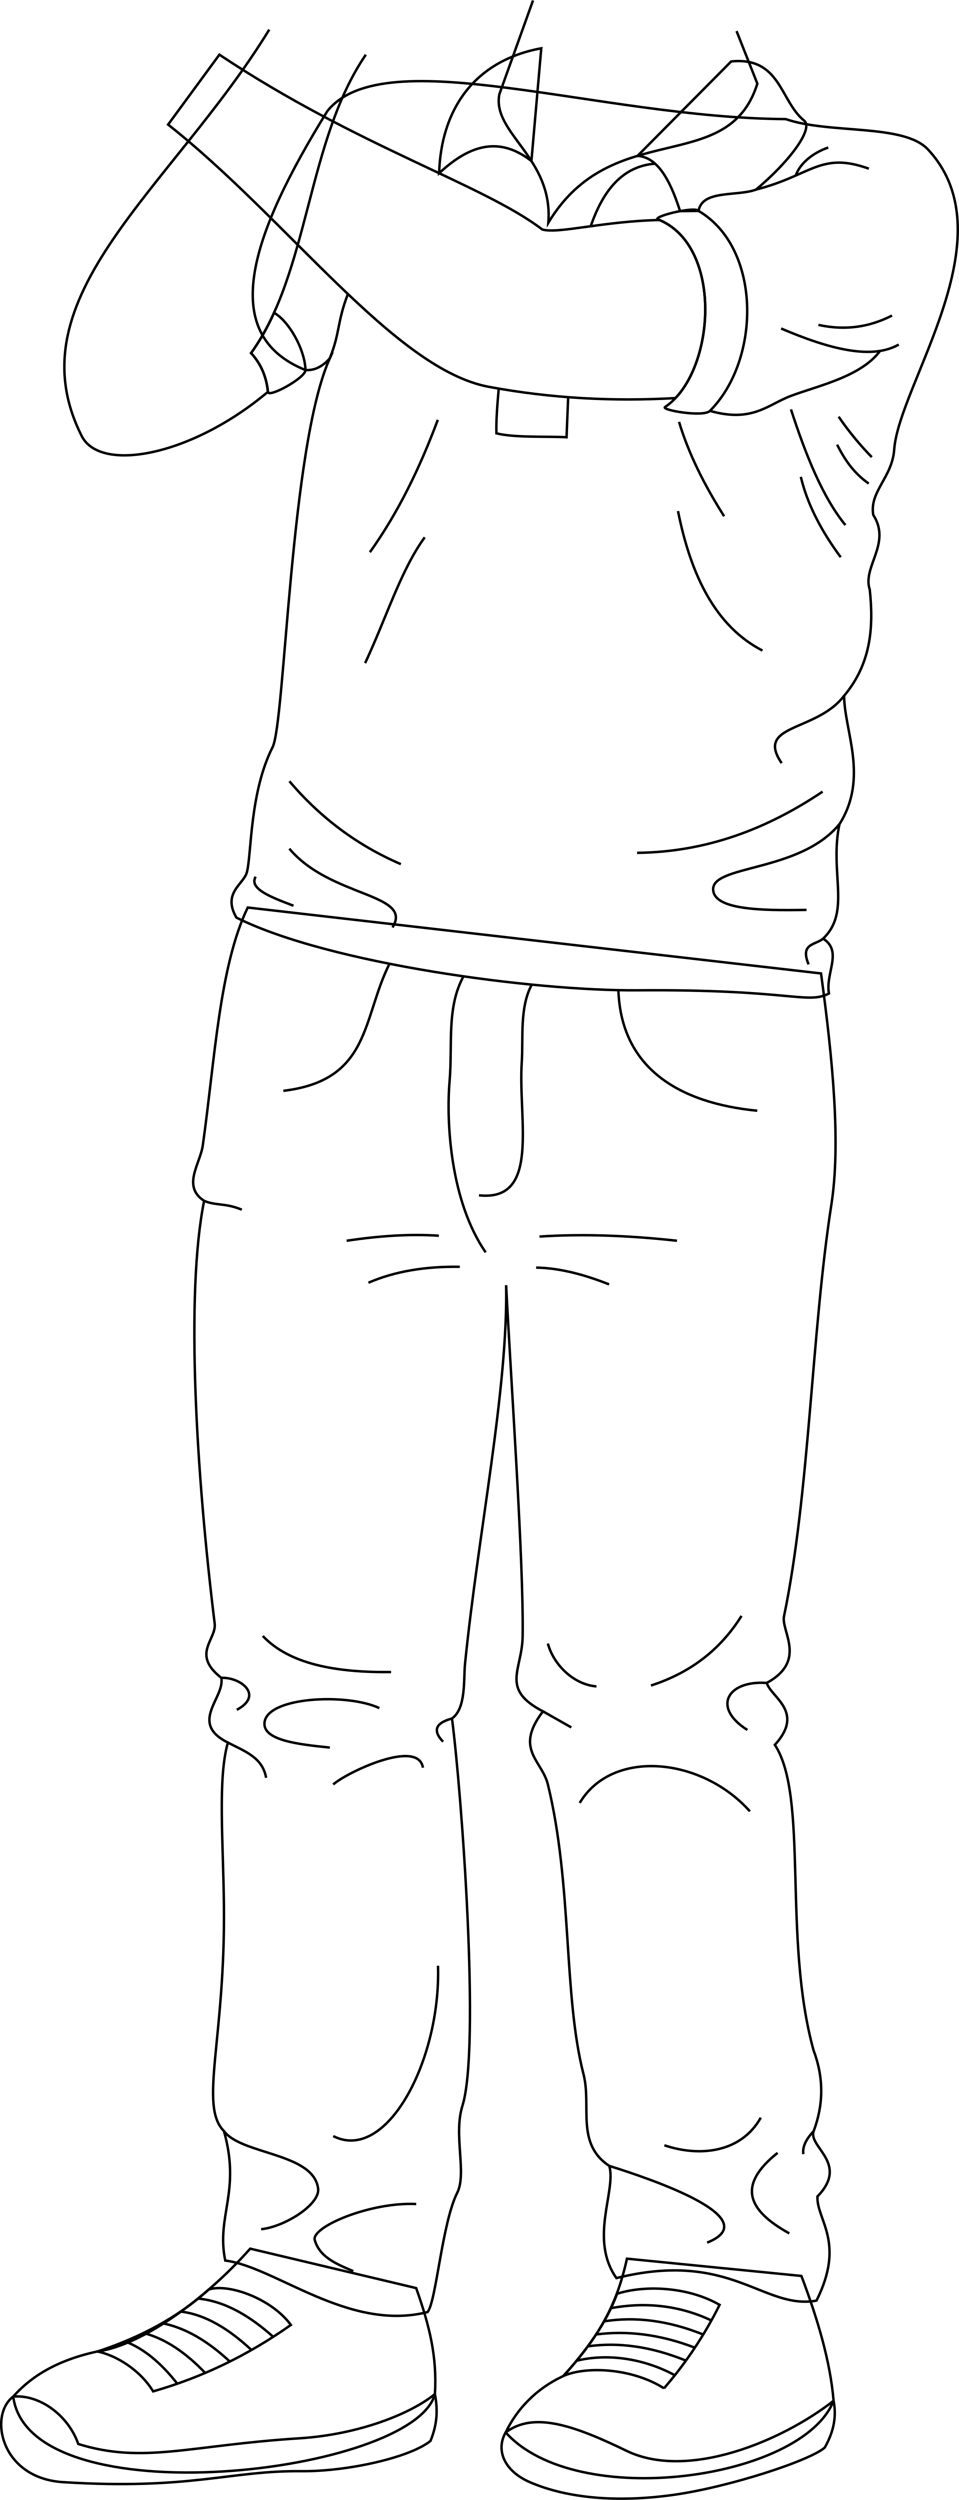 <svg id="presence" xmlns="http://www.w3.org/2000/svg" viewBox="0 0 778.09 2026.68">
  <defs>
    <style>
      .cls-1 {
        fill: none;
        stroke: #000;
        stroke-miterlimit: 10;
        stroke-width: 2px;
      }
    </style>
  </defs>
  <title>feigningFear</title>
  <g id="andrewShoe">
    <path class="cls-1" d="M676.33,1946.35c-2.63-31.42-12.63-65.65-26.12-101.22l-141.51-14c-7.79,34.78-20,60.21-51.62,95.11-23.84,11.14-38.52,28.54-46.79,45.74C467.83,2036.2,651.14,2010.22,676.33,1946.35Z"/>
    <path class="cls-1" d="M352.88,1940.86c1.82-30.68-4.43-55.3-15.21-85.88L203,1823c-36.52,41.22-88.06,78.41-123.87,83.33-38.09,8.17-57.31,24.13-68.4,36.59C23.67,2042.74,336.16,2005.74,352.88,1940.86Z"/>
  </g>
  <g id="andrewSole">
    <path class="cls-1" d="M676.33,1946.35c-42,32.81-118.41,64.59-168.06,40.52-43.33-21-75.43-31.8-98-14.89-8.2,14.35-1.27,31.4,20,40.5,30.81,13.17,71.28,16.28,115.33,10.25,44.87-6.15,111.24-27.68,123.54-38.45C676.94,1970.7,678.7,1958.16,676.33,1946.35Z"/>
    <path class="cls-1" d="M352.88,1940.86c2.42,13.08,1.92,24.36-3.59,38-16.4,13.32-67.05,24.93-105.08,24.55-57.43-.57-89.58,15.36-193,8.89-51-3.19-60.49-54.46-40.5-69.33,21-2,44.6,14.87,52.8,38.4,52.89,16.4,90.44,1,179.12-4.59C292.87,1973.62,334.63,1955.89,352.88,1940.86Z"/>
  </g>
  <g id="andrewShoelace">
    <path class="cls-1" d="M500.65,1859.6c-8.4,22.81-23.77,44.94-43.57,66.64,18.45-8.2,56-6.37,81.66,10a324.67,324.67,0,0,0,45.11-67.67C557.19,1853.24,521.56,1852.71,500.65,1859.6Z"/>
    <path class="cls-1" d="M236,1884.84c-34.91,24.61-71.69,42.41-111.75,53.87-10.72-17.59-30.24-29.27-45.11-32.34,34.71-11.41,65.21-27.65,90.22-50.24C185.26,1851,220.12,1863.31,236,1884.84Z"/>
  </g>
  <g id="clothesOverlapLine">
    <path class="cls-1" d="M101.32,1898.17c15.33,5.73,29.43,17.56,42.55,34.33"/>
    <path class="cls-1" d="M116.44,1891.38c17.95,4.62,34.49,16.15,50.06,32.38"/>
    <path class="cls-1" d="M131.48,1883.42c19.27,3.73,37.49,14.85,55,31.12"/>
    <path class="cls-1" d="M146.53,1874c19.87,2.31,38.93,13.89,57.49,31.15"/>
    <path class="cls-1" d="M160.78,1863.46c22.31,2.26,42.17,14.34,60.86,31"/>
    <path class="cls-1" d="M547.56,1925.64c-26.24-14.15-55.6-17.71-79.73-11.77"/>
    <path class="cls-1" d="M556.55,1913.78c-28.14-11.41-54.43-15.13-79.6-11.59"/>
    <path class="cls-1" d="M563.79,1903.3c-28.77-11.07-55.48-13.92-80.13-10.74"/>
    <path class="cls-1" d="M570.57,1892.64c-28.22-11.38-55.19-14.75-80.41-10.7"/>
    <path class="cls-1" d="M577.19,1881.24c-27.32-13-55.63-14.83-81.43-10"/>
  </g>
  <path id="andrewPants" class="cls-1" d="M666.15,789.18c9.59,70.49,16.07,138.13,8.39,187.43-16.1,103.37-17.79,234.57-38.43,333.75-2.52,12.12,19,36-14,54,3.51,11.82,31.14,23.34,6.58,50.2,27.63,42.22,6.14,156.58,31.47,247.92,8.38,22.27,8,44,0,65.24-4.61,13,29.17,26.09,3.07,53-.77,19.18,23,36.84-.77,84.43-43.24,7.69-69.22-41.39-162.32-18.29-22.37-31.76,0-70.73-5.77-90.93-27.43-18.05-14.26-48.36-20.93-74.34-16.53-64.33-8.91-152.83-28.91-234.9-4.78-19.62-27.51-28.45-4-59.27-34.87-18.19-16.86-33.14-16.47-61,.85-60.58-9.34-204-13.41-284.53,1.5,84.64-22.42,199-33.34,306.85-1.29,12.71,1,36.21-10.59,44.45,7.76,59.26,23.16,267.35,8.47,314-7.46,23.66,3.76,54.61-4.23,70.55-12.31,24.53-16.94,87.49-24,96.66-64.21,16.23-123.47-36.69-164.2-41.75-7.5-36.42,12.85-55.7-1.07-105-20.36-20.35,1.07-73.91,0-182.1-.53-52.72-5.14-103.66,3.21-132.83-32.14-16.07-2.14-36.42-5.36-52.49-24.63-19.28-3.76-31-5.35-43.92-14.73-119.46-23.91-266.72-8.57-342.78-18.21-11.79-3.18-30-1.07-45C174.34,859,178.06,783.17,201,735.74Z"/>
  <g id="clothesDisplayLine">
    <path class="cls-1" d="M316,781.34c-22.35,44.69-15.2,94.48-86.09,103"/>
    <path class="cls-1" d="M501.73,802.73c2.2,63.55,49.51,91.58,112.69,97.75"/>
    <path class="cls-1" d="M376.05,791.53c-13.87,25.43-8.73,55-11.28,85.06-2.82,33.16.61,97.28,29.28,138.69"/>
    <path class="cls-1" d="M431.45,798.25c-10,18.49-6.83,43.57-8.12,62.93-3.08,46.23,15.41,113.27-34.67,107.87"/>
  </g>
  <g id="clothesFoldLine">
    <path class="cls-1" d="M165.62,973.55c9.87,4.07,17.26,1.6,30.58,7.17"/>
    <path class="cls-1" d="M601.64,1310c-16,25.56-39.26,45.4-73.47,56.46"/>
    <path class="cls-1" d="M444.5,1332.42c4.75,17.51,21.18,33.32,39.45,34.77"/>
    <line class="cls-1" x1="440.52" y1="1387.41" x2="463.55" y2="1400.44"/>
    <path class="cls-1" d="M622.11,1364.39c-31.73-2.35-44.84,19.82-15.71,38.09"/>
    <path class="cls-1" d="M608.44,1468.47c-39.23-44-111.78-51-138.09-6.8"/>
    <path class="cls-1" d="M213.21,1326.29c21.64,22.91,59.24,29.73,104.08,29.26"/>
    <path class="cls-1" d="M366.71,1393.22c-12.75,3.41-16.25,9.37-7.24,18.79"/>
    <path class="cls-1" d="M179.54,1360.25c15.66-.7,34.76,14.09,12.58,25.91"/>
    <path class="cls-1" d="M184.9,1412.74c14,7.18,28.17,12.11,31,28.52"/>
    <path class="cls-1" d="M343.14,1433.1c-3.72-23.93-62.31,4.07-72.79,13.6"/>
    <path class="cls-1" d="M307.77,1384.8c-25.71-12.31-92.13-9.4-93.2,12.24-.68,13.78,26.79,17.09,53.06,19.73"/>
    <path class="cls-1" d="M617.28,1716.77c-15.82,28.2-49.07,32.23-78.23,22.44"/>
    <path class="cls-1" d="M630.89,1745.34c-32.26,25.77-25.4,46,9.52,65.3"/>
    <path class="cls-1" d="M494.37,1755.92c32.52,10.21,128.71,42.28,79.38,62.2"/>
    <path class="cls-1" d="M355.38,1593.64c2.41,76.75-41.85,160.16-85,138.09"/>
    <path class="cls-1" d="M181.69,1727.67c14.34,19.3,72.73,17.53,76.42,46.64,1.64,12.94-27.33,31.07-46.26,32.93"/>
    <path class="cls-1" d="M337.7,1786.83c-37.07-1.86-85.43,18.55-82.31,29.25,3.93,13.51,16.7,19.07,31.29,25.17"/>
    <path class="cls-1" d="M660.16,1727.75c-6.19,6.5-9.24,12.74-8.34,18.64"/>
    <path class="cls-1" d="M549.26,1005.89c-39.34-4.32-76.7-5.7-111.56-3.4"/>
    <path class="cls-1" d="M356.06,1001.81c-23.86-1.58-48.95.17-74.82,4.08"/>
    <path class="cls-1" d="M373.07,1027c-27.7-.42-52.6,3.59-74.15,12.92"/>
    <path class="cls-1" d="M435,1027.66c17.48.26,37.26,4.89,59.19,13.6"/>
  </g>
  <path id="andrewShirt" class="cls-1" d="M637.51,96.56c36,12.37,95.69,3.45,115.45,24.66,65.9,70.74-23.67,190.25-27.44,243.21-1.63,22.78-20.25,34-17,53,15,23.23-9.05,42.05-2.84,60.56,3.24,30.4,1.15,59.91-20.82,86.12.32,29.1,20,66.4-3.78,104.1-8.23,39.26,9.65,71-13.25,92.74,16.16,10.35,1.77,27.66,4.73,44.48-17.89,9.15-30.49-3.56-155.51-2.59-83.75.65-249.93-21.37-325.23-58.92-11.69-20.22,6-27,8.52-36.91,3.81-14.75,2.22-64.58,20.82-101.26,10.16-20,14.26-243.93,46.37-315.13-7,7.65-13.1,9.7-19.63,9.4-72.78-29.16-43.32-111.4,17.73-210C312,32.27,486.09,95.67,637.51,96.56Z"/>
  <g id="andrewShirtInner">
    <path class="cls-1" d="M566.78,171l-15,.18c-8.26-26-18.59-43.84-34.53-44.79l76-76.58c40.13-4,39.59,32.12,59.2,48,7.49,6-9.64,31.18-39.09,55.94C597.67,159.41,569.76,153.69,566.78,171Z"/>
    <path class="cls-1" d="M439.16,39.14C383,49.58,357.73,90.85,356.29,140.41c22.51-20.83,47-31.64,74.88-9.87Z"/>
    <path class="cls-1" d="M566.78,171c-2.39-3.77-34,3.54-33.52,6.62,54.57,20.87,47.15,125,6.42,152.29-4.11,2.46,31.08,8.55,36.31,3.21C617.52,291.51,618,201,566.78,171Z"/>
    <path class="cls-1" d="M222.72,253.81l-.75.57a185.24,185.24,0,0,1-18.27,31.88c8.05,8.71,12.5,19.24,13.67,31.41,0,5.35,30.49-11.23,30.49-17.65C247.32,282.69,234,260.23,222.72,253.81Z"/>
  </g>
  <g id="clothesDisplayLine-2" data-name="clothesDisplayLine">
    <path class="cls-1" d="M461,322c-.47,10.69-.9,21.54-1.32,32.47-16.13-.86-42.22.53-56.91-3.16-.31-9.7.68-22.72,1.87-36.25"/>
    <path class="cls-1" d="M531.49,132.68c-26,2-42,21.09-52.21,50.74"/>
  </g>
  <g id="clothesOverlapLine-2" data-name="clothesOverlapLine">
    <path class="cls-1" d="M267.49,290.62c8.44-20.62,5.88-29.14,14.78-52.26"/>
    <path class="cls-1" d="M704.93,136.75c-39.2-14.14-46.73,5.61-91.57,16.94"/>
    <path class="cls-1" d="M576,333.1c34.37,9.76,46.83-5,65.49-12.06,22.7-8.55,56.79-15.51,72.55-36.52"/>
  </g>
  <g id="clothesFoldLine-2" data-name="clothesFoldLine">
    <path class="cls-1" d="M355.22,340.36c-14.39,38.42-31.85,74.8-55.12,107.34"/>
    <path class="cls-1" d="M344.59,435.62c-19.35,26.59-30.95,64.79-48.36,102"/>
    <path class="cls-1" d="M234.83,633.37q37.82,44.6,90.41,67.21"/>
    <path class="cls-1" d="M207.44,710.74c-5.77,9.86,12.65,16.68,30.69,23.55"/>
    <path class="cls-1" d="M234.77,688c33.28,39.74,100.91,36.16,83.67,63.91"/>
    <path class="cls-1" d="M667.79,761c-6.27,5.29-18.88,3.61-11.73,20.85"/>
    <path class="cls-1" d="M667.41,641.79c-44.69,30-93.89,49-150.52,49.61"/>
    <path class="cls-1" d="M681,668.21C648.49,707.8,575.8,700.75,578.69,722.1c2,15,36.54,16.33,75.68,15.55"/>
    <path class="cls-1" d="M684.82,564.11c-22.3,29.41-72.49,22.6-50.63,54.56"/>
    <path class="cls-1" d="M550.1,414.33c10.51,52.67,30.72,93.56,68.54,113.1"/>
    <path class="cls-1" d="M550.94,342c7.72,25.72,20.5,51.2,36.58,76.53"/>
    <path class="cls-1" d="M641.76,331.92c12.19,37.56,25.87,71.39,44.15,93.76"/>
    <path class="cls-1" d="M649.75,386.58c5.27,22.26,16.66,43.93,32.37,65.17"/>
    <path class="cls-1" d="M679.18,360.51c5.89,11.36,12.6,22.26,25.65,31.54"/>
    <path class="cls-1" d="M680.44,337.81a245.81,245.81,0,0,0,26.91,32.79"/>
    <path class="cls-1" d="M672,119.6c-12.19,4.2-22.9,12.58-26.42,22.86"/>
    <path class="cls-1" d="M633.77,266.33c38.81,16.53,73.37,25.64,95.44,13"/>
    <path class="cls-1" d="M723.75,255.82c-18,9.2-37.67,12.44-59.71,7.57"/>
  </g>
  <g id="skinFilipino">
    <path class="cls-1" d="M597.61,25.2l16.87,42.61c-23.8,76.07-117.62,26.43-169.58,112.76,4.15-53-45.91-72.38-39.73-104.21l27.3-76"/>
    <path class="cls-1" d="M218.47,24C139.39,153,9.14,240.29,66.29,353.49c15.19,30.09,89.37,16.12,151.08-35.82-1.17-12.17-5.62-22.7-13.67-31.41C251,221,248.88,114.33,296.83,44.32"/>
    <path class="cls-1" d="M535.14,178.37c-46.31,1-82,11.4-95.15,7.69-48-36.58-150-67.21-262-141.74L136.39,101c97.39,76.82,183.81,198.44,260.23,212.61,50.54,9.38,101.19,12,151.43,9.12C580.74,288.27,583.77,199.23,535.14,178.37Z"/>
  </g>
</svg>
